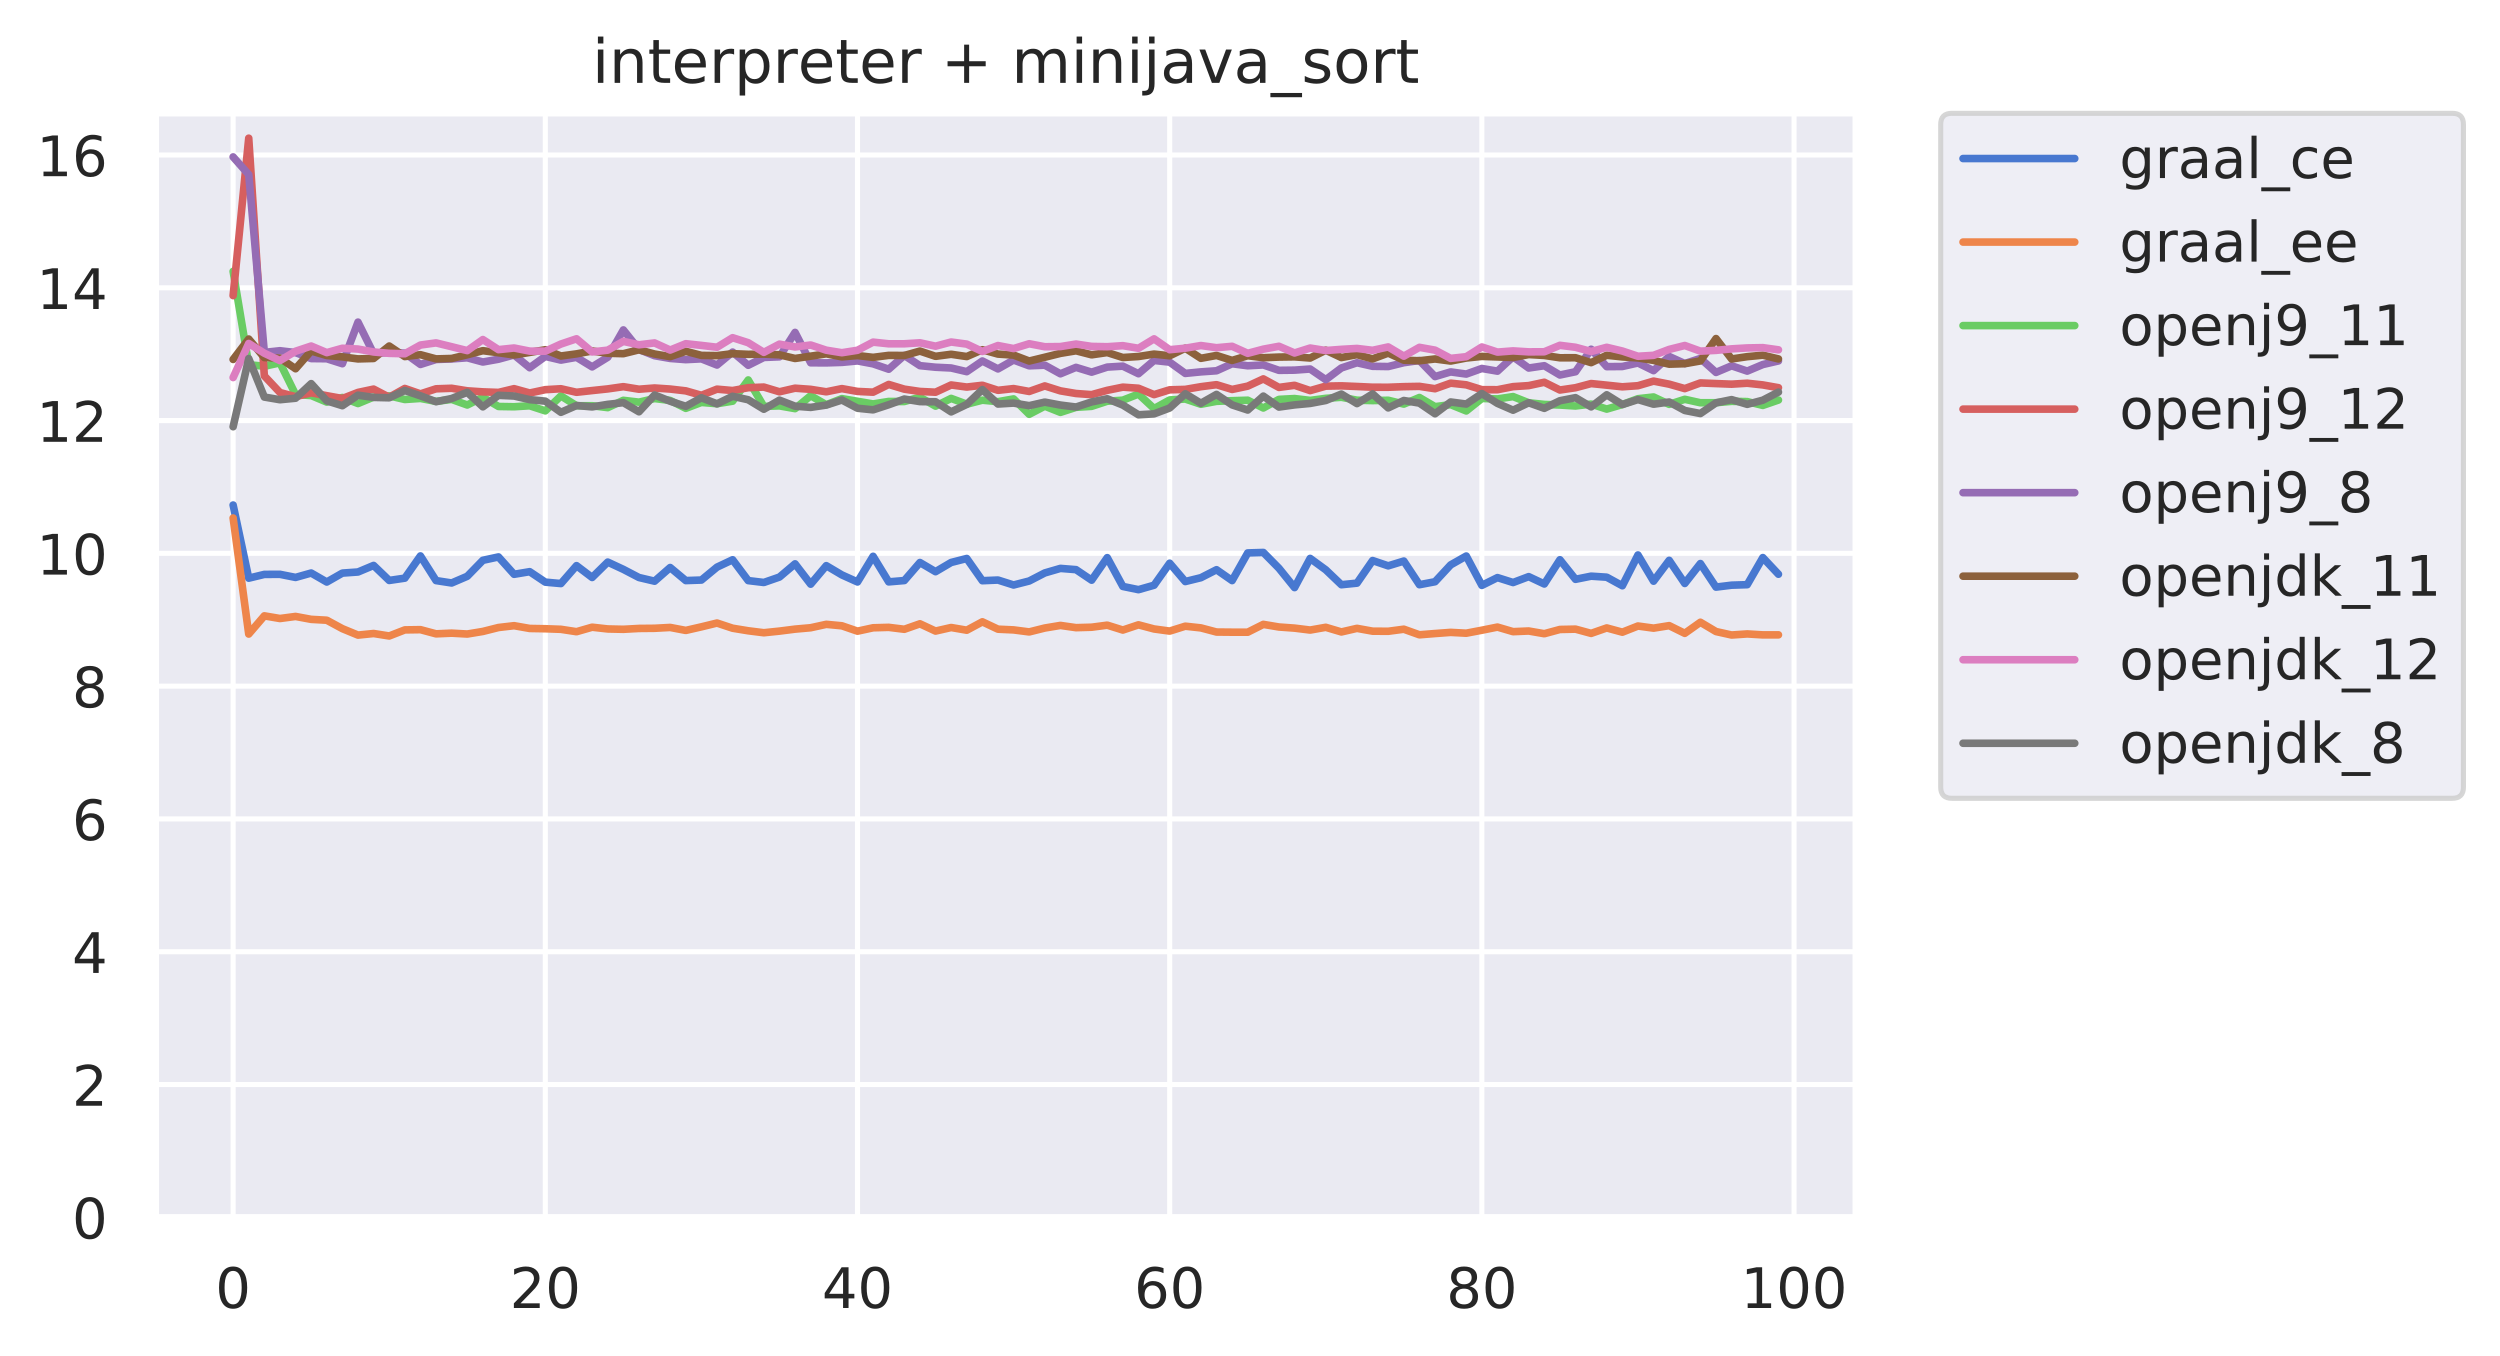 <?xml version="1.0" encoding="utf-8" standalone="no"?>
<!DOCTYPE svg PUBLIC "-//W3C//DTD SVG 1.1//EN"
  "http://www.w3.org/Graphics/SVG/1.1/DTD/svg11.dtd">
<!-- Created with matplotlib (https://matplotlib.org/) -->
<svg height="267.104pt" version="1.1" viewBox="0 0 492.397 267.104" width="492.397pt" xmlns="http://www.w3.org/2000/svg" xmlns:xlink="http://www.w3.org/1999/xlink">
 <defs>
  <style type="text/css">
*{stroke-linecap:butt;stroke-linejoin:round;}
  </style>
 </defs>
 <g id="figure_1">
  <g id="patch_1">
   <path d="M 0 267.104 
L 492.397 267.104 
L 492.397 0 
L 0 0 
z
" style="fill:#ffffff;"/>
  </g>
  <g id="axes_1">
   <g id="patch_2">
    <path d="M 30.698 239.758 
L 365.498 239.758 
L 365.498 22.318 
L 30.698 22.318 
z
" style="fill:#eaeaf2;"/>
   </g>
   <g id="matplotlib.axis_1">
    <g id="xtick_1">
     <g id="line2d_1">
      <path clip-path="url(#pc599ff7813)" d="M 45.916 239.758 
L 45.916 22.318 
" style="fill:none;stroke:#ffffff;stroke-linecap:round;"/>
     </g>
     <g id="text_1">
      <!-- 0 -->
      <defs>
       <path d="M 31.781 66.406 
Q 24.172 66.406 20.328 58.906 
Q 16.5 51.422 16.5 36.375 
Q 16.5 21.391 20.328 13.891 
Q 24.172 6.391 31.781 6.391 
Q 39.453 6.391 43.281 13.891 
Q 47.125 21.391 47.125 36.375 
Q 47.125 51.422 43.281 58.906 
Q 39.453 66.406 31.781 66.406 
z
M 31.781 74.219 
Q 44.047 74.219 50.516 64.516 
Q 56.984 54.828 56.984 36.375 
Q 56.984 17.969 50.516 8.266 
Q 44.047 -1.422 31.781 -1.422 
Q 19.531 -1.422 13.062 8.266 
Q 6.594 17.969 6.594 36.375 
Q 6.594 54.828 13.062 64.516 
Q 19.531 74.219 31.781 74.219 
z
" id="DejaVuSans-48"/>
      </defs>
      <g style="fill:#262626;" transform="translate(42.416 257.616)scale(0.11 -0.11)">
       <use xlink:href="#DejaVuSans-48"/>
      </g>
     </g>
    </g>
    <g id="xtick_2">
     <g id="line2d_2">
      <path clip-path="url(#pc599ff7813)" d="M 107.403 239.758 
L 107.403 22.318 
" style="fill:none;stroke:#ffffff;stroke-linecap:round;"/>
     </g>
     <g id="text_2">
      <!-- 20 -->
      <defs>
       <path d="M 19.188 8.297 
L 53.609 8.297 
L 53.609 0 
L 7.328 0 
L 7.328 8.297 
Q 12.938 14.109 22.625 23.891 
Q 32.328 33.688 34.812 36.531 
Q 39.547 41.844 41.422 45.531 
Q 43.312 49.219 43.312 52.781 
Q 43.312 58.594 39.234 62.25 
Q 35.156 65.922 28.609 65.922 
Q 23.969 65.922 18.812 64.312 
Q 13.672 62.703 7.812 59.422 
L 7.812 69.391 
Q 13.766 71.781 18.938 73 
Q 24.125 74.219 28.422 74.219 
Q 39.75 74.219 46.484 68.547 
Q 53.219 62.891 53.219 53.422 
Q 53.219 48.922 51.531 44.891 
Q 49.859 40.875 45.406 35.406 
Q 44.188 33.984 37.641 27.219 
Q 31.109 20.453 19.188 8.297 
z
" id="DejaVuSans-50"/>
      </defs>
      <g style="fill:#262626;" transform="translate(100.405 257.616)scale(0.11 -0.11)">
       <use xlink:href="#DejaVuSans-50"/>
       <use x="63.623" xlink:href="#DejaVuSans-48"/>
      </g>
     </g>
    </g>
    <g id="xtick_3">
     <g id="line2d_3">
      <path clip-path="url(#pc599ff7813)" d="M 168.891 239.758 
L 168.891 22.318 
" style="fill:none;stroke:#ffffff;stroke-linecap:round;"/>
     </g>
     <g id="text_3">
      <!-- 40 -->
      <defs>
       <path d="M 37.797 64.312 
L 12.891 25.391 
L 37.797 25.391 
z
M 35.203 72.906 
L 47.609 72.906 
L 47.609 25.391 
L 58.016 25.391 
L 58.016 17.188 
L 47.609 17.188 
L 47.609 0 
L 37.797 0 
L 37.797 17.188 
L 4.891 17.188 
L 4.891 26.703 
z
" id="DejaVuSans-52"/>
      </defs>
      <g style="fill:#262626;" transform="translate(161.892 257.616)scale(0.11 -0.11)">
       <use xlink:href="#DejaVuSans-52"/>
       <use x="63.623" xlink:href="#DejaVuSans-48"/>
      </g>
     </g>
    </g>
    <g id="xtick_4">
     <g id="line2d_4">
      <path clip-path="url(#pc599ff7813)" d="M 230.378 239.758 
L 230.378 22.318 
" style="fill:none;stroke:#ffffff;stroke-linecap:round;"/>
     </g>
     <g id="text_4">
      <!-- 60 -->
      <defs>
       <path d="M 33.016 40.375 
Q 26.375 40.375 22.484 35.828 
Q 18.609 31.297 18.609 23.391 
Q 18.609 15.531 22.484 10.953 
Q 26.375 6.391 33.016 6.391 
Q 39.656 6.391 43.531 10.953 
Q 47.406 15.531 47.406 23.391 
Q 47.406 31.297 43.531 35.828 
Q 39.656 40.375 33.016 40.375 
z
M 52.594 71.297 
L 52.594 62.312 
Q 48.875 64.062 45.094 64.984 
Q 41.312 65.922 37.594 65.922 
Q 27.828 65.922 22.672 59.328 
Q 17.531 52.734 16.797 39.406 
Q 19.672 43.656 24.016 45.922 
Q 28.375 48.188 33.594 48.188 
Q 44.578 48.188 50.953 41.516 
Q 57.328 34.859 57.328 23.391 
Q 57.328 12.156 50.688 5.359 
Q 44.047 -1.422 33.016 -1.422 
Q 20.359 -1.422 13.672 8.266 
Q 6.984 17.969 6.984 36.375 
Q 6.984 53.656 15.188 63.938 
Q 23.391 74.219 37.203 74.219 
Q 40.922 74.219 44.703 73.484 
Q 48.484 72.75 52.594 71.297 
z
" id="DejaVuSans-54"/>
      </defs>
      <g style="fill:#262626;" transform="translate(223.38 257.616)scale(0.11 -0.11)">
       <use xlink:href="#DejaVuSans-54"/>
       <use x="63.623" xlink:href="#DejaVuSans-48"/>
      </g>
     </g>
    </g>
    <g id="xtick_5">
     <g id="line2d_5">
      <path clip-path="url(#pc599ff7813)" d="M 291.866 239.758 
L 291.866 22.318 
" style="fill:none;stroke:#ffffff;stroke-linecap:round;"/>
     </g>
     <g id="text_5">
      <!-- 80 -->
      <defs>
       <path d="M 31.781 34.625 
Q 24.75 34.625 20.719 30.859 
Q 16.703 27.094 16.703 20.516 
Q 16.703 13.922 20.719 10.156 
Q 24.75 6.391 31.781 6.391 
Q 38.812 6.391 42.859 10.172 
Q 46.922 13.969 46.922 20.516 
Q 46.922 27.094 42.891 30.859 
Q 38.875 34.625 31.781 34.625 
z
M 21.922 38.812 
Q 15.578 40.375 12.031 44.719 
Q 8.5 49.078 8.5 55.328 
Q 8.5 64.062 14.719 69.141 
Q 20.953 74.219 31.781 74.219 
Q 42.672 74.219 48.875 69.141 
Q 55.078 64.062 55.078 55.328 
Q 55.078 49.078 51.531 44.719 
Q 48 40.375 41.703 38.812 
Q 48.828 37.156 52.797 32.312 
Q 56.781 27.484 56.781 20.516 
Q 56.781 9.906 50.312 4.234 
Q 43.844 -1.422 31.781 -1.422 
Q 19.734 -1.422 13.25 4.234 
Q 6.781 9.906 6.781 20.516 
Q 6.781 27.484 10.781 32.312 
Q 14.797 37.156 21.922 38.812 
z
M 18.312 54.391 
Q 18.312 48.734 21.844 45.562 
Q 25.391 42.391 31.781 42.391 
Q 38.141 42.391 41.719 45.562 
Q 45.312 48.734 45.312 54.391 
Q 45.312 60.062 41.719 63.234 
Q 38.141 66.406 31.781 66.406 
Q 25.391 66.406 21.844 63.234 
Q 18.312 60.062 18.312 54.391 
z
" id="DejaVuSans-56"/>
      </defs>
      <g style="fill:#262626;" transform="translate(284.867 257.616)scale(0.11 -0.11)">
       <use xlink:href="#DejaVuSans-56"/>
       <use x="63.623" xlink:href="#DejaVuSans-48"/>
      </g>
     </g>
    </g>
    <g id="xtick_6">
     <g id="line2d_6">
      <path clip-path="url(#pc599ff7813)" d="M 353.354 239.758 
L 353.354 22.318 
" style="fill:none;stroke:#ffffff;stroke-linecap:round;"/>
     </g>
     <g id="text_6">
      <!-- 100 -->
      <defs>
       <path d="M 12.406 8.297 
L 28.516 8.297 
L 28.516 63.922 
L 10.984 60.406 
L 10.984 69.391 
L 28.422 72.906 
L 38.281 72.906 
L 38.281 8.297 
L 54.391 8.297 
L 54.391 0 
L 12.406 0 
z
" id="DejaVuSans-49"/>
      </defs>
      <g style="fill:#262626;" transform="translate(342.856 257.616)scale(0.11 -0.11)">
       <use xlink:href="#DejaVuSans-49"/>
       <use x="63.623" xlink:href="#DejaVuSans-48"/>
       <use x="127.246" xlink:href="#DejaVuSans-48"/>
      </g>
     </g>
    </g>
   </g>
   <g id="matplotlib.axis_2">
    <g id="ytick_1">
     <g id="line2d_7">
      <path clip-path="url(#pc599ff7813)" d="M 30.698 239.758 
L 365.498 239.758 
" style="fill:none;stroke:#ffffff;stroke-linecap:round;"/>
     </g>
     <g id="text_7">
      <!-- 0 -->
      <g style="fill:#262626;" transform="translate(14.199 243.937)scale(0.11 -0.11)">
       <use xlink:href="#DejaVuSans-48"/>
      </g>
     </g>
    </g>
    <g id="ytick_2">
     <g id="line2d_8">
      <path clip-path="url(#pc599ff7813)" d="M 30.698 213.604 
L 365.498 213.604 
" style="fill:none;stroke:#ffffff;stroke-linecap:round;"/>
     </g>
     <g id="text_8">
      <!-- 2 -->
      <g style="fill:#262626;" transform="translate(14.199 217.783)scale(0.11 -0.11)">
       <use xlink:href="#DejaVuSans-50"/>
      </g>
     </g>
    </g>
    <g id="ytick_3">
     <g id="line2d_9">
      <path clip-path="url(#pc599ff7813)" d="M 30.698 187.45 
L 365.498 187.45 
" style="fill:none;stroke:#ffffff;stroke-linecap:round;"/>
     </g>
     <g id="text_9">
      <!-- 4 -->
      <g style="fill:#262626;" transform="translate(14.199 191.629)scale(0.11 -0.11)">
       <use xlink:href="#DejaVuSans-52"/>
      </g>
     </g>
    </g>
    <g id="ytick_4">
     <g id="line2d_10">
      <path clip-path="url(#pc599ff7813)" d="M 30.698 161.296 
L 365.498 161.296 
" style="fill:none;stroke:#ffffff;stroke-linecap:round;"/>
     </g>
     <g id="text_10">
      <!-- 6 -->
      <g style="fill:#262626;" transform="translate(14.199 165.475)scale(0.11 -0.11)">
       <use xlink:href="#DejaVuSans-54"/>
      </g>
     </g>
    </g>
    <g id="ytick_5">
     <g id="line2d_11">
      <path clip-path="url(#pc599ff7813)" d="M 30.698 135.142 
L 365.498 135.142 
" style="fill:none;stroke:#ffffff;stroke-linecap:round;"/>
     </g>
     <g id="text_11">
      <!-- 8 -->
      <g style="fill:#262626;" transform="translate(14.199 139.321)scale(0.11 -0.11)">
       <use xlink:href="#DejaVuSans-56"/>
      </g>
     </g>
    </g>
    <g id="ytick_6">
     <g id="line2d_12">
      <path clip-path="url(#pc599ff7813)" d="M 30.698 108.988 
L 365.498 108.988 
" style="fill:none;stroke:#ffffff;stroke-linecap:round;"/>
     </g>
     <g id="text_12">
      <!-- 10 -->
      <g style="fill:#262626;" transform="translate(7.2 113.167)scale(0.11 -0.11)">
       <use xlink:href="#DejaVuSans-49"/>
       <use x="63.623" xlink:href="#DejaVuSans-48"/>
      </g>
     </g>
    </g>
    <g id="ytick_7">
     <g id="line2d_13">
      <path clip-path="url(#pc599ff7813)" d="M 30.698 82.834 
L 365.498 82.834 
" style="fill:none;stroke:#ffffff;stroke-linecap:round;"/>
     </g>
     <g id="text_13">
      <!-- 12 -->
      <g style="fill:#262626;" transform="translate(7.2 87.013)scale(0.11 -0.11)">
       <use xlink:href="#DejaVuSans-49"/>
       <use x="63.623" xlink:href="#DejaVuSans-50"/>
      </g>
     </g>
    </g>
    <g id="ytick_8">
     <g id="line2d_14">
      <path clip-path="url(#pc599ff7813)" d="M 30.698 56.68 
L 365.498 56.68 
" style="fill:none;stroke:#ffffff;stroke-linecap:round;"/>
     </g>
     <g id="text_14">
      <!-- 14 -->
      <g style="fill:#262626;" transform="translate(7.2 60.859)scale(0.11 -0.11)">
       <use xlink:href="#DejaVuSans-49"/>
       <use x="63.623" xlink:href="#DejaVuSans-52"/>
      </g>
     </g>
    </g>
    <g id="ytick_9">
     <g id="line2d_15">
      <path clip-path="url(#pc599ff7813)" d="M 30.698 30.526 
L 365.498 30.526 
" style="fill:none;stroke:#ffffff;stroke-linecap:round;"/>
     </g>
     <g id="text_15">
      <!-- 16 -->
      <g style="fill:#262626;" transform="translate(7.2 34.705)scale(0.11 -0.11)">
       <use xlink:href="#DejaVuSans-49"/>
       <use x="63.623" xlink:href="#DejaVuSans-54"/>
      </g>
     </g>
    </g>
   </g>
   <g id="line2d_16">
    <path clip-path="url(#pc599ff7813)" d="M 45.916 99.472 
L 48.99 113.876 
L 52.064 113.133 
L 55.139 113.116 
L 58.213 113.728 
L 61.288 112.862 
L 64.362 114.634 
L 67.436 112.875 
L 70.511 112.66 
L 73.585 111.369 
L 76.659 114.324 
L 79.734 113.87 
L 82.808 109.497 
L 85.883 114.35 
L 88.957 114.824 
L 92.031 113.504 
L 95.106 110.358 
L 98.18 109.692 
L 101.255 113.113 
L 104.329 112.598 
L 107.403 114.658 
L 110.478 114.937 
L 113.552 111.411 
L 116.626 113.738 
L 119.701 110.711 
L 122.775 112.142 
L 125.85 113.746 
L 128.924 114.47 
L 131.998 111.78 
L 135.073 114.35 
L 138.147 114.245 
L 141.221 111.703 
L 144.296 110.254 
L 147.37 114.354 
L 150.445 114.724 
L 153.519 113.658 
L 156.593 111.057 
L 159.668 115.057 
L 162.742 111.414 
L 165.817 113.234 
L 168.891 114.623 
L 171.965 109.572 
L 175.04 114.604 
L 178.114 114.344 
L 181.188 110.793 
L 184.263 112.598 
L 187.337 110.784 
L 190.412 110 
L 193.486 114.375 
L 196.56 114.246 
L 199.635 115.22 
L 202.709 114.433 
L 205.783 112.845 
L 208.858 111.95 
L 211.932 112.197 
L 215.007 114.269 
L 218.081 109.837 
L 221.155 115.505 
L 224.23 116.139 
L 227.304 115.264 
L 230.378 110.928 
L 233.453 114.539 
L 236.527 113.784 
L 239.602 112.213 
L 242.676 114.351 
L 245.75 108.904 
L 248.825 108.811 
L 251.899 111.926 
L 254.974 115.73 
L 258.048 109.987 
L 261.122 112.231 
L 264.197 115.166 
L 267.271 114.854 
L 270.345 110.406 
L 273.42 111.448 
L 276.494 110.507 
L 279.569 115.162 
L 282.643 114.578 
L 285.717 111.26 
L 288.792 109.516 
L 291.866 115.296 
L 294.94 113.763 
L 298.015 114.735 
L 301.089 113.574 
L 304.164 115.02 
L 307.238 110.25 
L 310.312 114.101 
L 313.387 113.482 
L 316.461 113.684 
L 319.536 115.367 
L 322.61 109.31 
L 325.684 114.467 
L 328.759 110.37 
L 331.833 114.916 
L 334.907 110.998 
L 337.982 115.635 
L 341.056 115.256 
L 344.131 115.157 
L 347.205 109.823 
L 350.279 113.097 
" style="fill:none;stroke:#4878d0;stroke-linecap:round;stroke-width:1.5;"/>
   </g>
   <g id="line2d_17">
    <path clip-path="url(#pc599ff7813)" d="M 45.916 102.028 
L 48.99 124.88 
L 52.064 121.299 
L 55.139 121.821 
L 58.213 121.415 
L 61.288 121.986 
L 64.362 122.158 
L 67.436 123.821 
L 70.511 125.089 
L 73.585 124.776 
L 76.659 125.262 
L 79.734 124.063 
L 82.808 124.016 
L 85.883 124.84 
L 88.957 124.706 
L 92.031 124.878 
L 95.106 124.369 
L 98.18 123.595 
L 101.255 123.237 
L 104.329 123.78 
L 107.403 123.836 
L 110.478 123.948 
L 113.552 124.418 
L 116.626 123.533 
L 119.701 123.878 
L 122.775 123.947 
L 125.85 123.777 
L 128.924 123.747 
L 131.998 123.581 
L 135.073 124.166 
L 138.147 123.462 
L 141.221 122.712 
L 144.296 123.734 
L 147.37 124.239 
L 150.445 124.623 
L 153.519 124.304 
L 156.593 123.913 
L 159.668 123.64 
L 162.742 122.968 
L 165.817 123.256 
L 168.891 124.315 
L 171.965 123.648 
L 175.04 123.562 
L 178.114 123.942 
L 181.188 122.863 
L 184.263 124.294 
L 187.337 123.595 
L 190.412 124.124 
L 193.486 122.474 
L 196.56 123.923 
L 199.635 124.065 
L 202.709 124.462 
L 205.783 123.694 
L 208.858 123.183 
L 211.932 123.624 
L 215.007 123.536 
L 218.081 123.131 
L 221.155 124.093 
L 224.23 123.066 
L 227.304 123.882 
L 230.378 124.3 
L 233.453 123.334 
L 236.527 123.67 
L 239.602 124.484 
L 242.676 124.514 
L 245.75 124.519 
L 248.825 122.976 
L 251.899 123.493 
L 254.974 123.715 
L 258.048 124.095 
L 261.122 123.554 
L 264.197 124.468 
L 267.271 123.759 
L 270.345 124.315 
L 273.42 124.337 
L 276.494 123.928 
L 279.569 125.029 
L 282.643 124.78 
L 285.717 124.553 
L 288.792 124.714 
L 291.866 124.128 
L 294.94 123.509 
L 298.015 124.411 
L 301.089 124.282 
L 304.164 124.815 
L 307.238 123.98 
L 310.312 123.914 
L 313.387 124.75 
L 316.461 123.678 
L 319.536 124.515 
L 322.61 123.299 
L 325.684 123.719 
L 328.759 123.226 
L 331.833 124.74 
L 334.907 122.56 
L 337.982 124.388 
L 341.056 125.07 
L 344.131 124.858 
L 347.205 125.045 
L 350.279 125.038 
" style="fill:none;stroke:#ee854a;stroke-linecap:round;stroke-width:1.5;"/>
   </g>
   <g id="line2d_18">
    <path clip-path="url(#pc599ff7813)" d="M 45.916 53.444 
L 48.99 71.838 
L 52.064 72.136 
L 55.139 71.467 
L 58.213 77.709 
L 61.288 77.907 
L 64.362 79.195 
L 67.436 78.287 
L 70.511 79.48 
L 73.585 78.204 
L 76.659 77.971 
L 79.734 78.684 
L 82.808 78.475 
L 85.883 79.059 
L 88.957 78.665 
L 92.031 79.769 
L 95.106 78.242 
L 98.18 80.059 
L 101.255 80.114 
L 104.329 79.923 
L 107.403 80.924 
L 110.478 77.981 
L 113.552 79.909 
L 116.626 79.911 
L 119.701 80.287 
L 122.775 78.846 
L 125.85 79.209 
L 128.924 78.498 
L 131.998 78.867 
L 135.073 80.424 
L 138.147 79.262 
L 141.221 79.515 
L 144.296 79.015 
L 147.37 74.838 
L 150.445 80.052 
L 153.519 79.943 
L 156.593 80.483 
L 159.668 77.938 
L 162.742 79.719 
L 165.817 78.514 
L 168.891 79.035 
L 171.965 79.561 
L 175.04 79.069 
L 178.114 79.082 
L 181.188 78.235 
L 184.263 79.991 
L 187.337 78.469 
L 190.412 79.61 
L 193.486 78.818 
L 196.56 79.114 
L 199.635 78.57 
L 202.709 81.598 
L 205.783 79.997 
L 208.858 81.22 
L 211.932 80.228 
L 215.007 80.034 
L 218.081 79.026 
L 221.155 78.815 
L 224.23 77.611 
L 227.304 80.477 
L 230.378 78.771 
L 233.453 78.592 
L 236.527 79.624 
L 239.602 79.045 
L 242.676 78.919 
L 245.75 78.825 
L 248.825 80.356 
L 251.899 78.662 
L 254.974 78.499 
L 258.048 78.866 
L 261.122 78.458 
L 264.197 78.246 
L 267.271 78.824 
L 270.345 78.899 
L 273.42 78.836 
L 276.494 79.589 
L 279.569 78.292 
L 282.643 80.096 
L 285.717 79.696 
L 288.792 80.94 
L 291.866 78.485 
L 294.94 78.572 
L 298.015 78.113 
L 301.089 79.334 
L 304.164 79.653 
L 307.238 79.775 
L 310.312 79.965 
L 313.387 79.586 
L 316.461 80.576 
L 319.536 79.674 
L 322.61 78.53 
L 325.684 78.189 
L 328.759 79.638 
L 331.833 78.647 
L 334.907 79.327 
L 337.982 79.317 
L 341.056 79.046 
L 344.131 79.098 
L 347.205 79.848 
L 350.279 78.789 
" style="fill:none;stroke:#6acc64;stroke-linecap:round;stroke-width:1.5;"/>
   </g>
   <g id="line2d_19">
    <path clip-path="url(#pc599ff7813)" d="M 45.916 58.226 
L 48.99 27.22 
L 52.064 74.041 
L 55.139 77.311 
L 58.213 78.131 
L 61.288 77.366 
L 64.362 77.936 
L 67.436 78.491 
L 70.511 77.291 
L 73.585 76.637 
L 76.659 78.241 
L 79.734 76.511 
L 82.808 77.576 
L 85.883 76.579 
L 88.957 76.475 
L 92.031 76.973 
L 95.106 77.18 
L 98.18 77.291 
L 101.255 76.553 
L 104.329 77.404 
L 107.403 76.75 
L 110.478 76.568 
L 113.552 77.264 
L 116.626 76.925 
L 119.701 76.598 
L 122.775 76.158 
L 125.85 76.66 
L 128.924 76.419 
L 131.998 76.628 
L 135.073 76.983 
L 138.147 77.858 
L 141.221 76.647 
L 144.296 76.921 
L 147.37 76.362 
L 150.445 76.238 
L 153.519 77.165 
L 156.593 76.459 
L 159.668 76.684 
L 162.742 77.169 
L 165.817 76.541 
L 168.891 77.095 
L 171.965 77.241 
L 175.04 75.72 
L 178.114 76.647 
L 181.188 77.1 
L 184.263 77.249 
L 187.337 75.824 
L 190.412 76.234 
L 193.486 75.881 
L 196.56 76.876 
L 199.635 76.537 
L 202.709 77.099 
L 205.783 76.013 
L 208.858 76.985 
L 211.932 77.503 
L 215.007 77.728 
L 218.081 76.881 
L 221.155 76.253 
L 224.23 76.468 
L 227.304 77.725 
L 230.378 76.778 
L 233.453 76.693 
L 236.527 76.164 
L 239.602 75.767 
L 242.676 76.705 
L 245.75 76.053 
L 248.825 74.626 
L 251.899 76.304 
L 254.974 75.891 
L 258.048 76.929 
L 261.122 76.054 
L 264.197 75.995 
L 267.271 76.123 
L 270.345 76.268 
L 273.42 76.273 
L 276.494 76.156 
L 279.569 76.098 
L 282.643 76.563 
L 285.717 75.466 
L 288.792 75.796 
L 291.866 76.75 
L 294.94 76.758 
L 298.015 76.153 
L 301.089 75.949 
L 304.164 75.288 
L 307.238 76.816 
L 310.312 76.366 
L 313.387 75.545 
L 316.461 75.86 
L 319.536 76.185 
L 322.61 75.969 
L 325.684 75.063 
L 328.759 75.664 
L 331.833 76.539 
L 334.907 75.422 
L 337.982 75.549 
L 341.056 75.667 
L 344.131 75.478 
L 347.205 75.814 
L 350.279 76.36 
" style="fill:none;stroke:#d65f5f;stroke-linecap:round;stroke-width:1.5;"/>
   </g>
   <g id="line2d_20">
    <path clip-path="url(#pc599ff7813)" d="M 45.916 30.91 
L 48.99 34.381 
L 52.064 69.41 
L 55.139 69.079 
L 58.213 69.446 
L 61.288 70.624 
L 64.362 70.658 
L 67.436 71.636 
L 70.511 63.447 
L 73.585 69.659 
L 76.659 69.412 
L 79.734 69.563 
L 82.808 71.782 
L 85.883 70.806 
L 88.957 70.696 
L 92.031 70.472 
L 95.106 71.303 
L 98.18 70.75 
L 101.255 69.908 
L 104.329 72.426 
L 107.403 70.199 
L 110.478 70.927 
L 113.552 70.38 
L 116.626 72.259 
L 119.701 70.361 
L 122.775 64.984 
L 125.85 68.832 
L 128.924 70.061 
L 131.998 70.598 
L 135.073 70.834 
L 138.147 70.68 
L 141.221 71.895 
L 144.296 69.346 
L 147.37 71.944 
L 150.445 70.405 
L 153.519 70.28 
L 156.593 65.472 
L 159.668 71.453 
L 162.742 71.472 
L 165.817 71.376 
L 168.891 71.086 
L 171.965 71.662 
L 175.04 72.721 
L 178.114 70.005 
L 181.188 72.019 
L 184.263 72.329 
L 187.337 72.48 
L 190.412 73.202 
L 193.486 71.101 
L 196.56 72.659 
L 199.635 70.91 
L 202.709 72.052 
L 205.783 71.926 
L 208.858 73.622 
L 211.932 72.356 
L 215.007 73.297 
L 218.081 72.304 
L 221.155 72.116 
L 224.23 73.607 
L 227.304 70.996 
L 230.378 71.329 
L 233.453 73.546 
L 236.527 73.243 
L 239.602 73.028 
L 242.676 71.642 
L 245.75 72.044 
L 248.825 71.879 
L 251.899 72.942 
L 254.974 72.903 
L 258.048 72.681 
L 261.122 74.783 
L 264.197 72.472 
L 267.271 71.45 
L 270.345 72.146 
L 273.42 72.196 
L 276.494 71.435 
L 279.569 71.002 
L 282.643 74.17 
L 285.717 73.251 
L 288.792 73.676 
L 291.866 72.575 
L 294.94 73.104 
L 298.015 70.27 
L 301.089 72.488 
L 304.164 72.034 
L 307.238 73.86 
L 310.312 73.218 
L 313.387 68.787 
L 316.461 72.213 
L 319.536 72.185 
L 322.61 71.491 
L 325.684 73.001 
L 328.759 70.211 
L 331.833 71.607 
L 334.907 70.598 
L 337.982 73.352 
L 341.056 72.049 
L 344.131 73.093 
L 347.205 71.797 
L 350.279 71.088 
" style="fill:none;stroke:#956cb4;stroke-linecap:round;stroke-width:1.5;"/>
   </g>
   <g id="line2d_21">
    <path clip-path="url(#pc599ff7813)" d="M 45.916 70.793 
L 48.99 66.775 
L 52.064 70.426 
L 55.139 70.539 
L 58.213 72.627 
L 61.288 69.129 
L 64.362 70.023 
L 67.436 70.288 
L 70.511 70.691 
L 73.585 70.605 
L 76.659 68.154 
L 79.734 70.229 
L 82.808 69.859 
L 85.883 70.69 
L 88.957 70.603 
L 92.031 69.875 
L 95.106 69.07 
L 98.18 69.474 
L 101.255 69.919 
L 104.329 69.41 
L 107.403 68.885 
L 110.478 70.118 
L 113.552 69.698 
L 116.626 69.127 
L 119.701 69.579 
L 122.775 69.661 
L 125.85 68.898 
L 128.924 69.727 
L 131.998 70.241 
L 135.073 69.193 
L 138.147 69.995 
L 141.221 70.043 
L 144.296 69.654 
L 147.37 69.788 
L 150.445 69.743 
L 153.519 69.88 
L 156.593 70.602 
L 159.668 70.152 
L 162.742 69.687 
L 165.817 70.288 
L 168.891 70.028 
L 171.965 70.385 
L 175.04 69.994 
L 178.114 70.016 
L 181.188 69.149 
L 184.263 70.182 
L 187.337 69.777 
L 190.412 70.227 
L 193.486 68.885 
L 196.56 69.741 
L 199.635 69.937 
L 202.709 71.108 
L 205.783 70.362 
L 208.858 69.599 
L 211.932 69.091 
L 215.007 69.885 
L 218.081 69.439 
L 221.155 70.414 
L 224.23 70.22 
L 227.304 69.743 
L 230.378 70.074 
L 233.453 68.582 
L 236.527 70.573 
L 239.602 70.01 
L 242.676 70.988 
L 245.75 70.061 
L 248.825 70.454 
L 251.899 70.331 
L 254.974 70.285 
L 258.048 70.517 
L 261.122 68.978 
L 264.197 70.426 
L 267.271 69.851 
L 270.345 70.686 
L 273.42 69.543 
L 276.494 70.941 
L 279.569 71.057 
L 282.643 70.702 
L 285.717 71.112 
L 288.792 70.514 
L 291.866 70.195 
L 294.94 70.305 
L 298.015 70.417 
L 301.089 69.832 
L 304.164 70.009 
L 307.238 70.469 
L 310.312 70.461 
L 313.387 71.425 
L 316.461 69.971 
L 319.536 70.295 
L 322.61 70.499 
L 325.684 70.982 
L 328.759 71.729 
L 331.833 71.634 
L 334.907 71.089 
L 337.982 66.686 
L 341.056 70.703 
L 344.131 70.25 
L 347.205 69.954 
L 350.279 70.694 
" style="fill:none;stroke:#8c613c;stroke-linecap:round;stroke-width:1.5;"/>
   </g>
   <g id="line2d_22">
    <path clip-path="url(#pc599ff7813)" d="M 45.916 74.363 
L 48.99 67.65 
L 52.064 69.573 
L 55.139 71.021 
L 58.213 69.179 
L 61.288 68.155 
L 64.362 69.452 
L 67.436 68.59 
L 70.511 68.751 
L 73.585 69.324 
L 76.659 69.596 
L 79.734 69.676 
L 82.808 67.959 
L 85.883 67.536 
L 88.957 68.292 
L 92.031 69.056 
L 95.106 66.88 
L 98.18 68.863 
L 101.255 68.542 
L 104.329 69.153 
L 107.403 69.169 
L 110.478 67.761 
L 113.552 66.728 
L 116.626 69.313 
L 119.701 68.966 
L 122.775 67.241 
L 125.85 67.91 
L 128.924 67.544 
L 131.998 68.943 
L 135.073 67.695 
L 138.147 68.031 
L 141.221 68.393 
L 144.296 66.514 
L 147.37 67.5 
L 150.445 69.395 
L 153.519 67.781 
L 156.593 68.336 
L 159.668 67.952 
L 162.742 68.973 
L 165.817 69.469 
L 168.891 68.988 
L 171.965 67.386 
L 175.04 67.714 
L 178.114 67.711 
L 181.188 67.518 
L 184.263 68.184 
L 187.337 67.362 
L 190.412 67.775 
L 193.486 69.221 
L 196.56 68.058 
L 199.635 68.652 
L 202.709 67.704 
L 205.783 68.295 
L 208.858 68.259 
L 211.932 67.765 
L 215.007 68.228 
L 218.081 68.287 
L 221.155 68.082 
L 224.23 68.597 
L 227.304 66.74 
L 230.378 68.877 
L 233.453 68.581 
L 236.527 68.056 
L 239.602 68.485 
L 242.676 68.208 
L 245.75 69.587 
L 248.825 68.771 
L 251.899 68.203 
L 254.974 69.522 
L 258.048 68.549 
L 261.122 69.04 
L 264.197 68.806 
L 267.271 68.629 
L 270.345 68.997 
L 273.42 68.331 
L 276.494 70.147 
L 279.569 68.412 
L 282.643 68.964 
L 285.717 70.586 
L 288.792 70.256 
L 291.866 68.34 
L 294.94 69.349 
L 298.015 69.11 
L 301.089 69.302 
L 304.164 69.285 
L 307.238 68.014 
L 310.312 68.4 
L 313.387 69.228 
L 316.461 68.405 
L 319.536 69.138 
L 322.61 70.167 
L 325.684 69.984 
L 328.759 68.822 
L 331.833 68.05 
L 334.907 69.162 
L 337.982 69.009 
L 341.056 68.71 
L 344.131 68.528 
L 347.205 68.469 
L 350.279 68.902 
" style="fill:none;stroke:#dc7ec0;stroke-linecap:round;stroke-width:1.5;"/>
   </g>
   <g id="line2d_23">
    <path clip-path="url(#pc599ff7813)" d="M 45.916 84.047 
L 48.99 70.628 
L 52.064 78.204 
L 55.139 78.728 
L 58.213 78.433 
L 61.288 75.561 
L 64.362 78.95 
L 67.436 79.906 
L 70.511 77.835 
L 73.585 78.273 
L 76.659 78.348 
L 79.734 76.923 
L 82.808 77.96 
L 85.883 79.119 
L 88.957 78.492 
L 92.031 77.271 
L 95.106 80.129 
L 98.18 77.863 
L 101.255 78.002 
L 104.329 78.711 
L 107.403 79.011 
L 110.478 81.208 
L 113.552 79.868 
L 116.626 80.144 
L 119.701 79.643 
L 122.775 79.307 
L 125.85 81.103 
L 128.924 77.796 
L 131.998 79.025 
L 135.073 80.027 
L 138.147 78.346 
L 141.221 79.54 
L 144.296 78.052 
L 147.37 78.736 
L 150.445 80.601 
L 153.519 78.813 
L 156.593 80.001 
L 159.668 80.24 
L 162.742 79.782 
L 165.817 78.784 
L 168.891 80.406 
L 171.965 80.722 
L 175.04 79.715 
L 178.114 78.598 
L 181.188 79.1 
L 184.263 79.132 
L 187.337 81.121 
L 190.412 79.646 
L 193.486 76.734 
L 196.56 79.578 
L 199.635 79.391 
L 202.709 79.897 
L 205.783 79.2 
L 208.858 79.78 
L 211.932 80.17 
L 215.007 79.163 
L 218.081 78.543 
L 221.155 79.785 
L 224.23 81.694 
L 227.304 81.514 
L 230.378 80.359 
L 233.453 77.558 
L 236.527 79.425 
L 239.602 77.684 
L 242.676 79.75 
L 245.75 80.758 
L 248.825 78.017 
L 251.899 80.176 
L 254.974 79.746 
L 258.048 79.459 
L 261.122 78.883 
L 264.197 77.617 
L 267.271 79.492 
L 270.345 77.588 
L 273.42 80.338 
L 276.494 78.883 
L 279.569 79.398 
L 282.643 81.495 
L 285.717 79.175 
L 288.792 79.581 
L 291.866 77.518 
L 294.94 79.453 
L 298.015 80.791 
L 301.089 79.328 
L 304.164 80.423 
L 307.238 78.927 
L 310.312 78.326 
L 313.387 80.135 
L 316.461 77.759 
L 319.536 79.677 
L 322.61 78.702 
L 325.684 79.611 
L 328.759 79.182 
L 331.833 80.847 
L 334.907 81.451 
L 337.982 79.343 
L 341.056 78.71 
L 344.131 79.637 
L 347.205 78.819 
L 350.279 77.227 
" style="fill:none;stroke:#797979;stroke-linecap:round;stroke-width:1.5;"/>
   </g>
   <g id="patch_3">
    <path d="M 30.698 239.758 
L 30.698 22.318 
" style="fill:none;stroke:#ffffff;stroke-linecap:square;stroke-linejoin:miter;stroke-width:1.25;"/>
   </g>
   <g id="patch_4">
    <path d="M 365.498 239.758 
L 365.498 22.318 
" style="fill:none;stroke:#ffffff;stroke-linecap:square;stroke-linejoin:miter;stroke-width:1.25;"/>
   </g>
   <g id="patch_5">
    <path d="M 30.698 239.758 
L 365.498 239.758 
" style="fill:none;stroke:#ffffff;stroke-linecap:square;stroke-linejoin:miter;stroke-width:1.25;"/>
   </g>
   <g id="patch_6">
    <path d="M 30.698 22.318 
L 365.498 22.318 
" style="fill:none;stroke:#ffffff;stroke-linecap:square;stroke-linejoin:miter;stroke-width:1.25;"/>
   </g>
   <g id="text_16">
    <!-- interpreter + minijava_sort -->
    <defs>
     <path d="M 9.422 54.688 
L 18.406 54.688 
L 18.406 0 
L 9.422 0 
z
M 9.422 75.984 
L 18.406 75.984 
L 18.406 64.594 
L 9.422 64.594 
z
" id="DejaVuSans-105"/>
     <path d="M 54.891 33.016 
L 54.891 0 
L 45.906 0 
L 45.906 32.719 
Q 45.906 40.484 42.875 44.328 
Q 39.844 48.188 33.797 48.188 
Q 26.516 48.188 22.312 43.547 
Q 18.109 38.922 18.109 30.906 
L 18.109 0 
L 9.078 0 
L 9.078 54.688 
L 18.109 54.688 
L 18.109 46.188 
Q 21.344 51.125 25.703 53.562 
Q 30.078 56 35.797 56 
Q 45.219 56 50.047 50.172 
Q 54.891 44.344 54.891 33.016 
z
" id="DejaVuSans-110"/>
     <path d="M 18.312 70.219 
L 18.312 54.688 
L 36.812 54.688 
L 36.812 47.703 
L 18.312 47.703 
L 18.312 18.016 
Q 18.312 11.328 20.141 9.422 
Q 21.969 7.516 27.594 7.516 
L 36.812 7.516 
L 36.812 0 
L 27.594 0 
Q 17.188 0 13.234 3.875 
Q 9.281 7.766 9.281 18.016 
L 9.281 47.703 
L 2.688 47.703 
L 2.688 54.688 
L 9.281 54.688 
L 9.281 70.219 
z
" id="DejaVuSans-116"/>
     <path d="M 56.203 29.594 
L 56.203 25.203 
L 14.891 25.203 
Q 15.484 15.922 20.484 11.062 
Q 25.484 6.203 34.422 6.203 
Q 39.594 6.203 44.453 7.469 
Q 49.312 8.734 54.109 11.281 
L 54.109 2.781 
Q 49.266 0.734 44.188 -0.344 
Q 39.109 -1.422 33.891 -1.422 
Q 20.797 -1.422 13.156 6.188 
Q 5.516 13.812 5.516 26.812 
Q 5.516 40.234 12.766 48.109 
Q 20.016 56 32.328 56 
Q 43.359 56 49.781 48.891 
Q 56.203 41.797 56.203 29.594 
z
M 47.219 32.234 
Q 47.125 39.594 43.094 43.984 
Q 39.062 48.391 32.422 48.391 
Q 24.906 48.391 20.391 44.141 
Q 15.875 39.891 15.188 32.172 
z
" id="DejaVuSans-101"/>
     <path d="M 41.109 46.297 
Q 39.594 47.172 37.812 47.578 
Q 36.031 48 33.891 48 
Q 26.266 48 22.188 43.047 
Q 18.109 38.094 18.109 28.812 
L 18.109 0 
L 9.078 0 
L 9.078 54.688 
L 18.109 54.688 
L 18.109 46.188 
Q 20.953 51.172 25.484 53.578 
Q 30.031 56 36.531 56 
Q 37.453 56 38.578 55.875 
Q 39.703 55.766 41.062 55.516 
z
" id="DejaVuSans-114"/>
     <path d="M 18.109 8.203 
L 18.109 -20.797 
L 9.078 -20.797 
L 9.078 54.688 
L 18.109 54.688 
L 18.109 46.391 
Q 20.953 51.266 25.266 53.625 
Q 29.594 56 35.594 56 
Q 45.562 56 51.781 48.094 
Q 58.016 40.188 58.016 27.297 
Q 58.016 14.406 51.781 6.484 
Q 45.562 -1.422 35.594 -1.422 
Q 29.594 -1.422 25.266 0.953 
Q 20.953 3.328 18.109 8.203 
z
M 48.688 27.297 
Q 48.688 37.203 44.609 42.844 
Q 40.531 48.484 33.406 48.484 
Q 26.266 48.484 22.188 42.844 
Q 18.109 37.203 18.109 27.297 
Q 18.109 17.391 22.188 11.75 
Q 26.266 6.109 33.406 6.109 
Q 40.531 6.109 44.609 11.75 
Q 48.688 17.391 48.688 27.297 
z
" id="DejaVuSans-112"/>
     <path id="DejaVuSans-32"/>
     <path d="M 46 62.703 
L 46 35.5 
L 73.188 35.5 
L 73.188 27.203 
L 46 27.203 
L 46 0 
L 37.797 0 
L 37.797 27.203 
L 10.594 27.203 
L 10.594 35.5 
L 37.797 35.5 
L 37.797 62.703 
z
" id="DejaVuSans-43"/>
     <path d="M 52 44.188 
Q 55.375 50.25 60.062 53.125 
Q 64.75 56 71.094 56 
Q 79.641 56 84.281 50.016 
Q 88.922 44.047 88.922 33.016 
L 88.922 0 
L 79.891 0 
L 79.891 32.719 
Q 79.891 40.578 77.094 44.375 
Q 74.312 48.188 68.609 48.188 
Q 61.625 48.188 57.562 43.547 
Q 53.516 38.922 53.516 30.906 
L 53.516 0 
L 44.484 0 
L 44.484 32.719 
Q 44.484 40.625 41.703 44.406 
Q 38.922 48.188 33.109 48.188 
Q 26.219 48.188 22.156 43.531 
Q 18.109 38.875 18.109 30.906 
L 18.109 0 
L 9.078 0 
L 9.078 54.688 
L 18.109 54.688 
L 18.109 46.188 
Q 21.188 51.219 25.484 53.609 
Q 29.781 56 35.688 56 
Q 41.656 56 45.828 52.969 
Q 50 49.953 52 44.188 
z
" id="DejaVuSans-109"/>
     <path d="M 9.422 54.688 
L 18.406 54.688 
L 18.406 -0.984 
Q 18.406 -11.422 14.422 -16.109 
Q 10.453 -20.797 1.609 -20.797 
L -1.812 -20.797 
L -1.812 -13.188 
L 0.594 -13.188 
Q 5.719 -13.188 7.562 -10.812 
Q 9.422 -8.453 9.422 -0.984 
z
M 9.422 75.984 
L 18.406 75.984 
L 18.406 64.594 
L 9.422 64.594 
z
" id="DejaVuSans-106"/>
     <path d="M 34.281 27.484 
Q 23.391 27.484 19.188 25 
Q 14.984 22.516 14.984 16.5 
Q 14.984 11.719 18.141 8.906 
Q 21.297 6.109 26.703 6.109 
Q 34.188 6.109 38.703 11.406 
Q 43.219 16.703 43.219 25.484 
L 43.219 27.484 
z
M 52.203 31.203 
L 52.203 0 
L 43.219 0 
L 43.219 8.297 
Q 40.141 3.328 35.547 0.953 
Q 30.953 -1.422 24.312 -1.422 
Q 15.922 -1.422 10.953 3.297 
Q 6 8.016 6 15.922 
Q 6 25.141 12.172 29.828 
Q 18.359 34.516 30.609 34.516 
L 43.219 34.516 
L 43.219 35.406 
Q 43.219 41.609 39.141 45 
Q 35.062 48.391 27.688 48.391 
Q 23 48.391 18.547 47.266 
Q 14.109 46.141 10.016 43.891 
L 10.016 52.203 
Q 14.938 54.109 19.578 55.047 
Q 24.219 56 28.609 56 
Q 40.484 56 46.344 49.844 
Q 52.203 43.703 52.203 31.203 
z
" id="DejaVuSans-97"/>
     <path d="M 2.984 54.688 
L 12.5 54.688 
L 29.594 8.797 
L 46.688 54.688 
L 56.203 54.688 
L 35.688 0 
L 23.484 0 
z
" id="DejaVuSans-118"/>
     <path d="M 50.984 -16.609 
L 50.984 -23.578 
L -0.984 -23.578 
L -0.984 -16.609 
z
" id="DejaVuSans-95"/>
     <path d="M 44.281 53.078 
L 44.281 44.578 
Q 40.484 46.531 36.375 47.5 
Q 32.281 48.484 27.875 48.484 
Q 21.188 48.484 17.844 46.438 
Q 14.5 44.391 14.5 40.281 
Q 14.5 37.156 16.891 35.375 
Q 19.281 33.594 26.516 31.984 
L 29.594 31.297 
Q 39.156 29.25 43.188 25.516 
Q 47.219 21.781 47.219 15.094 
Q 47.219 7.469 41.188 3.016 
Q 35.156 -1.422 24.609 -1.422 
Q 20.219 -1.422 15.453 -0.562 
Q 10.688 0.297 5.422 2 
L 5.422 11.281 
Q 10.406 8.688 15.234 7.391 
Q 20.062 6.109 24.812 6.109 
Q 31.156 6.109 34.562 8.281 
Q 37.984 10.453 37.984 14.406 
Q 37.984 18.062 35.516 20.016 
Q 33.062 21.969 24.703 23.781 
L 21.578 24.516 
Q 13.234 26.266 9.516 29.906 
Q 5.812 33.547 5.812 39.891 
Q 5.812 47.609 11.281 51.797 
Q 16.75 56 26.812 56 
Q 31.781 56 36.172 55.266 
Q 40.578 54.547 44.281 53.078 
z
" id="DejaVuSans-115"/>
     <path d="M 30.609 48.391 
Q 23.391 48.391 19.188 42.75 
Q 14.984 37.109 14.984 27.297 
Q 14.984 17.484 19.156 11.844 
Q 23.344 6.203 30.609 6.203 
Q 37.797 6.203 41.984 11.859 
Q 46.188 17.531 46.188 27.297 
Q 46.188 37.016 41.984 42.703 
Q 37.797 48.391 30.609 48.391 
z
M 30.609 56 
Q 42.328 56 49.016 48.375 
Q 55.719 40.766 55.719 27.297 
Q 55.719 13.875 49.016 6.219 
Q 42.328 -1.422 30.609 -1.422 
Q 18.844 -1.422 12.172 6.219 
Q 5.516 13.875 5.516 27.297 
Q 5.516 40.766 12.172 48.375 
Q 18.844 56 30.609 56 
z
" id="DejaVuSans-111"/>
    </defs>
    <g style="fill:#262626;" transform="translate(116.632 16.318)scale(0.12 -0.12)">
     <use xlink:href="#DejaVuSans-105"/>
     <use x="27.783" xlink:href="#DejaVuSans-110"/>
     <use x="91.162" xlink:href="#DejaVuSans-116"/>
     <use x="130.371" xlink:href="#DejaVuSans-101"/>
     <use x="191.895" xlink:href="#DejaVuSans-114"/>
     <use x="233.008" xlink:href="#DejaVuSans-112"/>
     <use x="296.484" xlink:href="#DejaVuSans-114"/>
     <use x="337.566" xlink:href="#DejaVuSans-101"/>
     <use x="399.09" xlink:href="#DejaVuSans-116"/>
     <use x="438.299" xlink:href="#DejaVuSans-101"/>
     <use x="499.822" xlink:href="#DejaVuSans-114"/>
     <use x="540.936" xlink:href="#DejaVuSans-32"/>
     <use x="572.723" xlink:href="#DejaVuSans-43"/>
     <use x="656.512" xlink:href="#DejaVuSans-32"/>
     <use x="688.299" xlink:href="#DejaVuSans-109"/>
     <use x="785.711" xlink:href="#DejaVuSans-105"/>
     <use x="813.494" xlink:href="#DejaVuSans-110"/>
     <use x="876.873" xlink:href="#DejaVuSans-105"/>
     <use x="904.656" xlink:href="#DejaVuSans-106"/>
     <use x="932.439" xlink:href="#DejaVuSans-97"/>
     <use x="993.719" xlink:href="#DejaVuSans-118"/>
     <use x="1052.898" xlink:href="#DejaVuSans-97"/>
     <use x="1114.178" xlink:href="#DejaVuSans-95"/>
     <use x="1164.178" xlink:href="#DejaVuSans-115"/>
     <use x="1216.277" xlink:href="#DejaVuSans-111"/>
     <use x="1277.459" xlink:href="#DejaVuSans-114"/>
     <use x="1318.572" xlink:href="#DejaVuSans-116"/>
    </g>
   </g>
   <g id="legend_1">
    <g id="patch_7">
     <path d="M 384.438 157.233 
L 482.998 157.233 
Q 485.197 157.233 485.197 155.033 
L 485.197 24.518 
Q 485.197 22.318 482.998 22.318 
L 384.438 22.318 
Q 382.238 22.318 382.238 24.518 
L 382.238 155.033 
Q 382.238 157.233 384.438 157.233 
z
" style="fill:#eaeaf2;opacity:0.8;stroke:#cccccc;stroke-linejoin:miter;"/>
    </g>
    <g id="line2d_24">
     <path d="M 386.637 31.226 
L 408.637 31.226 
" style="fill:none;stroke:#4878d0;stroke-linecap:round;stroke-width:1.5;"/>
    </g>
    <g id="line2d_25"/>
    <g id="text_17">
     <!-- graal_ce -->
     <defs>
      <path d="M 45.406 27.984 
Q 45.406 37.75 41.375 43.109 
Q 37.359 48.484 30.078 48.484 
Q 22.859 48.484 18.828 43.109 
Q 14.797 37.75 14.797 27.984 
Q 14.797 18.266 18.828 12.891 
Q 22.859 7.516 30.078 7.516 
Q 37.359 7.516 41.375 12.891 
Q 45.406 18.266 45.406 27.984 
z
M 54.391 6.781 
Q 54.391 -7.172 48.188 -13.984 
Q 42 -20.797 29.203 -20.797 
Q 24.469 -20.797 20.266 -20.094 
Q 16.062 -19.391 12.109 -17.922 
L 12.109 -9.188 
Q 16.062 -11.328 19.922 -12.344 
Q 23.781 -13.375 27.781 -13.375 
Q 36.625 -13.375 41.016 -8.766 
Q 45.406 -4.156 45.406 5.172 
L 45.406 9.625 
Q 42.625 4.781 38.281 2.391 
Q 33.938 0 27.875 0 
Q 17.828 0 11.672 7.656 
Q 5.516 15.328 5.516 27.984 
Q 5.516 40.672 11.672 48.328 
Q 17.828 56 27.875 56 
Q 33.938 56 38.281 53.609 
Q 42.625 51.219 45.406 46.391 
L 45.406 54.688 
L 54.391 54.688 
z
" id="DejaVuSans-103"/>
      <path d="M 9.422 75.984 
L 18.406 75.984 
L 18.406 0 
L 9.422 0 
z
" id="DejaVuSans-108"/>
      <path d="M 48.781 52.594 
L 48.781 44.188 
Q 44.969 46.297 41.141 47.344 
Q 37.312 48.391 33.406 48.391 
Q 24.656 48.391 19.812 42.844 
Q 14.984 37.312 14.984 27.297 
Q 14.984 17.281 19.812 11.734 
Q 24.656 6.203 33.406 6.203 
Q 37.312 6.203 41.141 7.25 
Q 44.969 8.297 48.781 10.406 
L 48.781 2.094 
Q 45.016 0.344 40.984 -0.531 
Q 36.969 -1.422 32.422 -1.422 
Q 20.062 -1.422 12.781 6.344 
Q 5.516 14.109 5.516 27.297 
Q 5.516 40.672 12.859 48.328 
Q 20.219 56 33.016 56 
Q 37.156 56 41.109 55.141 
Q 45.062 54.297 48.781 52.594 
z
" id="DejaVuSans-99"/>
     </defs>
     <g style="fill:#262626;" transform="translate(417.438 35.076)scale(0.11 -0.11)">
      <use xlink:href="#DejaVuSans-103"/>
      <use x="63.477" xlink:href="#DejaVuSans-114"/>
      <use x="104.59" xlink:href="#DejaVuSans-97"/>
      <use x="165.869" xlink:href="#DejaVuSans-97"/>
      <use x="227.148" xlink:href="#DejaVuSans-108"/>
      <use x="254.932" xlink:href="#DejaVuSans-95"/>
      <use x="304.932" xlink:href="#DejaVuSans-99"/>
      <use x="359.912" xlink:href="#DejaVuSans-101"/>
     </g>
    </g>
    <g id="line2d_26">
     <path d="M 386.637 47.678 
L 408.637 47.678 
" style="fill:none;stroke:#ee854a;stroke-linecap:round;stroke-width:1.5;"/>
    </g>
    <g id="line2d_27"/>
    <g id="text_18">
     <!-- graal_ee -->
     <g style="fill:#262626;" transform="translate(417.438 51.528)scale(0.11 -0.11)">
      <use xlink:href="#DejaVuSans-103"/>
      <use x="63.477" xlink:href="#DejaVuSans-114"/>
      <use x="104.59" xlink:href="#DejaVuSans-97"/>
      <use x="165.869" xlink:href="#DejaVuSans-97"/>
      <use x="227.148" xlink:href="#DejaVuSans-108"/>
      <use x="254.932" xlink:href="#DejaVuSans-95"/>
      <use x="304.932" xlink:href="#DejaVuSans-101"/>
      <use x="366.455" xlink:href="#DejaVuSans-101"/>
     </g>
    </g>
    <g id="line2d_28">
     <path d="M 386.637 64.13 
L 408.637 64.13 
" style="fill:none;stroke:#6acc64;stroke-linecap:round;stroke-width:1.5;"/>
    </g>
    <g id="line2d_29"/>
    <g id="text_19">
     <!-- openj9_11 -->
     <defs>
      <path d="M 10.984 1.516 
L 10.984 10.5 
Q 14.703 8.734 18.5 7.812 
Q 22.312 6.891 25.984 6.891 
Q 35.75 6.891 40.891 13.453 
Q 46.047 20.016 46.781 33.406 
Q 43.953 29.203 39.594 26.953 
Q 35.25 24.703 29.984 24.703 
Q 19.047 24.703 12.672 31.312 
Q 6.297 37.938 6.297 49.422 
Q 6.297 60.641 12.938 67.422 
Q 19.578 74.219 30.609 74.219 
Q 43.266 74.219 49.922 64.516 
Q 56.594 54.828 56.594 36.375 
Q 56.594 19.141 48.406 8.859 
Q 40.234 -1.422 26.422 -1.422 
Q 22.703 -1.422 18.891 -0.688 
Q 15.094 0.047 10.984 1.516 
z
M 30.609 32.422 
Q 37.25 32.422 41.125 36.953 
Q 45.016 41.5 45.016 49.422 
Q 45.016 57.281 41.125 61.844 
Q 37.25 66.406 30.609 66.406 
Q 23.969 66.406 20.094 61.844 
Q 16.219 57.281 16.219 49.422 
Q 16.219 41.5 20.094 36.953 
Q 23.969 32.422 30.609 32.422 
z
" id="DejaVuSans-57"/>
     </defs>
     <g style="fill:#262626;" transform="translate(417.438 67.98)scale(0.11 -0.11)">
      <use xlink:href="#DejaVuSans-111"/>
      <use x="61.182" xlink:href="#DejaVuSans-112"/>
      <use x="124.658" xlink:href="#DejaVuSans-101"/>
      <use x="186.182" xlink:href="#DejaVuSans-110"/>
      <use x="249.561" xlink:href="#DejaVuSans-106"/>
      <use x="277.344" xlink:href="#DejaVuSans-57"/>
      <use x="340.967" xlink:href="#DejaVuSans-95"/>
      <use x="390.967" xlink:href="#DejaVuSans-49"/>
      <use x="454.59" xlink:href="#DejaVuSans-49"/>
     </g>
    </g>
    <g id="line2d_30">
     <path d="M 386.637 80.582 
L 408.637 80.582 
" style="fill:none;stroke:#d65f5f;stroke-linecap:round;stroke-width:1.5;"/>
    </g>
    <g id="line2d_31"/>
    <g id="text_20">
     <!-- openj9_12 -->
     <g style="fill:#262626;" transform="translate(417.438 84.432)scale(0.11 -0.11)">
      <use xlink:href="#DejaVuSans-111"/>
      <use x="61.182" xlink:href="#DejaVuSans-112"/>
      <use x="124.658" xlink:href="#DejaVuSans-101"/>
      <use x="186.182" xlink:href="#DejaVuSans-110"/>
      <use x="249.561" xlink:href="#DejaVuSans-106"/>
      <use x="277.344" xlink:href="#DejaVuSans-57"/>
      <use x="340.967" xlink:href="#DejaVuSans-95"/>
      <use x="390.967" xlink:href="#DejaVuSans-49"/>
      <use x="454.59" xlink:href="#DejaVuSans-50"/>
     </g>
    </g>
    <g id="line2d_32">
     <path d="M 386.637 97.034 
L 408.637 97.034 
" style="fill:none;stroke:#956cb4;stroke-linecap:round;stroke-width:1.5;"/>
    </g>
    <g id="line2d_33"/>
    <g id="text_21">
     <!-- openj9_8 -->
     <g style="fill:#262626;" transform="translate(417.438 100.884)scale(0.11 -0.11)">
      <use xlink:href="#DejaVuSans-111"/>
      <use x="61.182" xlink:href="#DejaVuSans-112"/>
      <use x="124.658" xlink:href="#DejaVuSans-101"/>
      <use x="186.182" xlink:href="#DejaVuSans-110"/>
      <use x="249.561" xlink:href="#DejaVuSans-106"/>
      <use x="277.344" xlink:href="#DejaVuSans-57"/>
      <use x="340.967" xlink:href="#DejaVuSans-95"/>
      <use x="390.967" xlink:href="#DejaVuSans-56"/>
     </g>
    </g>
    <g id="line2d_34">
     <path d="M 386.637 113.486 
L 408.637 113.486 
" style="fill:none;stroke:#8c613c;stroke-linecap:round;stroke-width:1.5;"/>
    </g>
    <g id="line2d_35"/>
    <g id="text_22">
     <!-- openjdk_11 -->
     <defs>
      <path d="M 45.406 46.391 
L 45.406 75.984 
L 54.391 75.984 
L 54.391 0 
L 45.406 0 
L 45.406 8.203 
Q 42.578 3.328 38.25 0.953 
Q 33.938 -1.422 27.875 -1.422 
Q 17.969 -1.422 11.734 6.484 
Q 5.516 14.406 5.516 27.297 
Q 5.516 40.188 11.734 48.094 
Q 17.969 56 27.875 56 
Q 33.938 56 38.25 53.625 
Q 42.578 51.266 45.406 46.391 
z
M 14.797 27.297 
Q 14.797 17.391 18.875 11.75 
Q 22.953 6.109 30.078 6.109 
Q 37.203 6.109 41.297 11.75 
Q 45.406 17.391 45.406 27.297 
Q 45.406 37.203 41.297 42.844 
Q 37.203 48.484 30.078 48.484 
Q 22.953 48.484 18.875 42.844 
Q 14.797 37.203 14.797 27.297 
z
" id="DejaVuSans-100"/>
      <path d="M 9.078 75.984 
L 18.109 75.984 
L 18.109 31.109 
L 44.922 54.688 
L 56.391 54.688 
L 27.391 29.109 
L 57.625 0 
L 45.906 0 
L 18.109 26.703 
L 18.109 0 
L 9.078 0 
z
" id="DejaVuSans-107"/>
     </defs>
     <g style="fill:#262626;" transform="translate(417.438 117.336)scale(0.11 -0.11)">
      <use xlink:href="#DejaVuSans-111"/>
      <use x="61.182" xlink:href="#DejaVuSans-112"/>
      <use x="124.658" xlink:href="#DejaVuSans-101"/>
      <use x="186.182" xlink:href="#DejaVuSans-110"/>
      <use x="249.561" xlink:href="#DejaVuSans-106"/>
      <use x="277.344" xlink:href="#DejaVuSans-100"/>
      <use x="340.82" xlink:href="#DejaVuSans-107"/>
      <use x="398.73" xlink:href="#DejaVuSans-95"/>
      <use x="448.73" xlink:href="#DejaVuSans-49"/>
      <use x="512.354" xlink:href="#DejaVuSans-49"/>
     </g>
    </g>
    <g id="line2d_36">
     <path d="M 386.637 129.938 
L 408.637 129.938 
" style="fill:none;stroke:#dc7ec0;stroke-linecap:round;stroke-width:1.5;"/>
    </g>
    <g id="line2d_37"/>
    <g id="text_23">
     <!-- openjdk_12 -->
     <g style="fill:#262626;" transform="translate(417.438 133.788)scale(0.11 -0.11)">
      <use xlink:href="#DejaVuSans-111"/>
      <use x="61.182" xlink:href="#DejaVuSans-112"/>
      <use x="124.658" xlink:href="#DejaVuSans-101"/>
      <use x="186.182" xlink:href="#DejaVuSans-110"/>
      <use x="249.561" xlink:href="#DejaVuSans-106"/>
      <use x="277.344" xlink:href="#DejaVuSans-100"/>
      <use x="340.82" xlink:href="#DejaVuSans-107"/>
      <use x="398.73" xlink:href="#DejaVuSans-95"/>
      <use x="448.73" xlink:href="#DejaVuSans-49"/>
      <use x="512.354" xlink:href="#DejaVuSans-50"/>
     </g>
    </g>
    <g id="line2d_38">
     <path d="M 386.637 146.39 
L 408.637 146.39 
" style="fill:none;stroke:#797979;stroke-linecap:round;stroke-width:1.5;"/>
    </g>
    <g id="line2d_39"/>
    <g id="text_24">
     <!-- openjdk_8 -->
     <g style="fill:#262626;" transform="translate(417.438 150.24)scale(0.11 -0.11)">
      <use xlink:href="#DejaVuSans-111"/>
      <use x="61.182" xlink:href="#DejaVuSans-112"/>
      <use x="124.658" xlink:href="#DejaVuSans-101"/>
      <use x="186.182" xlink:href="#DejaVuSans-110"/>
      <use x="249.561" xlink:href="#DejaVuSans-106"/>
      <use x="277.344" xlink:href="#DejaVuSans-100"/>
      <use x="340.82" xlink:href="#DejaVuSans-107"/>
      <use x="398.73" xlink:href="#DejaVuSans-95"/>
      <use x="448.73" xlink:href="#DejaVuSans-56"/>
     </g>
    </g>
   </g>
  </g>
 </g>
 <defs>
  <clipPath id="pc599ff7813">
   <rect height="217.44" width="334.8" x="30.698" y="22.318"/>
  </clipPath>
 </defs>
</svg>
